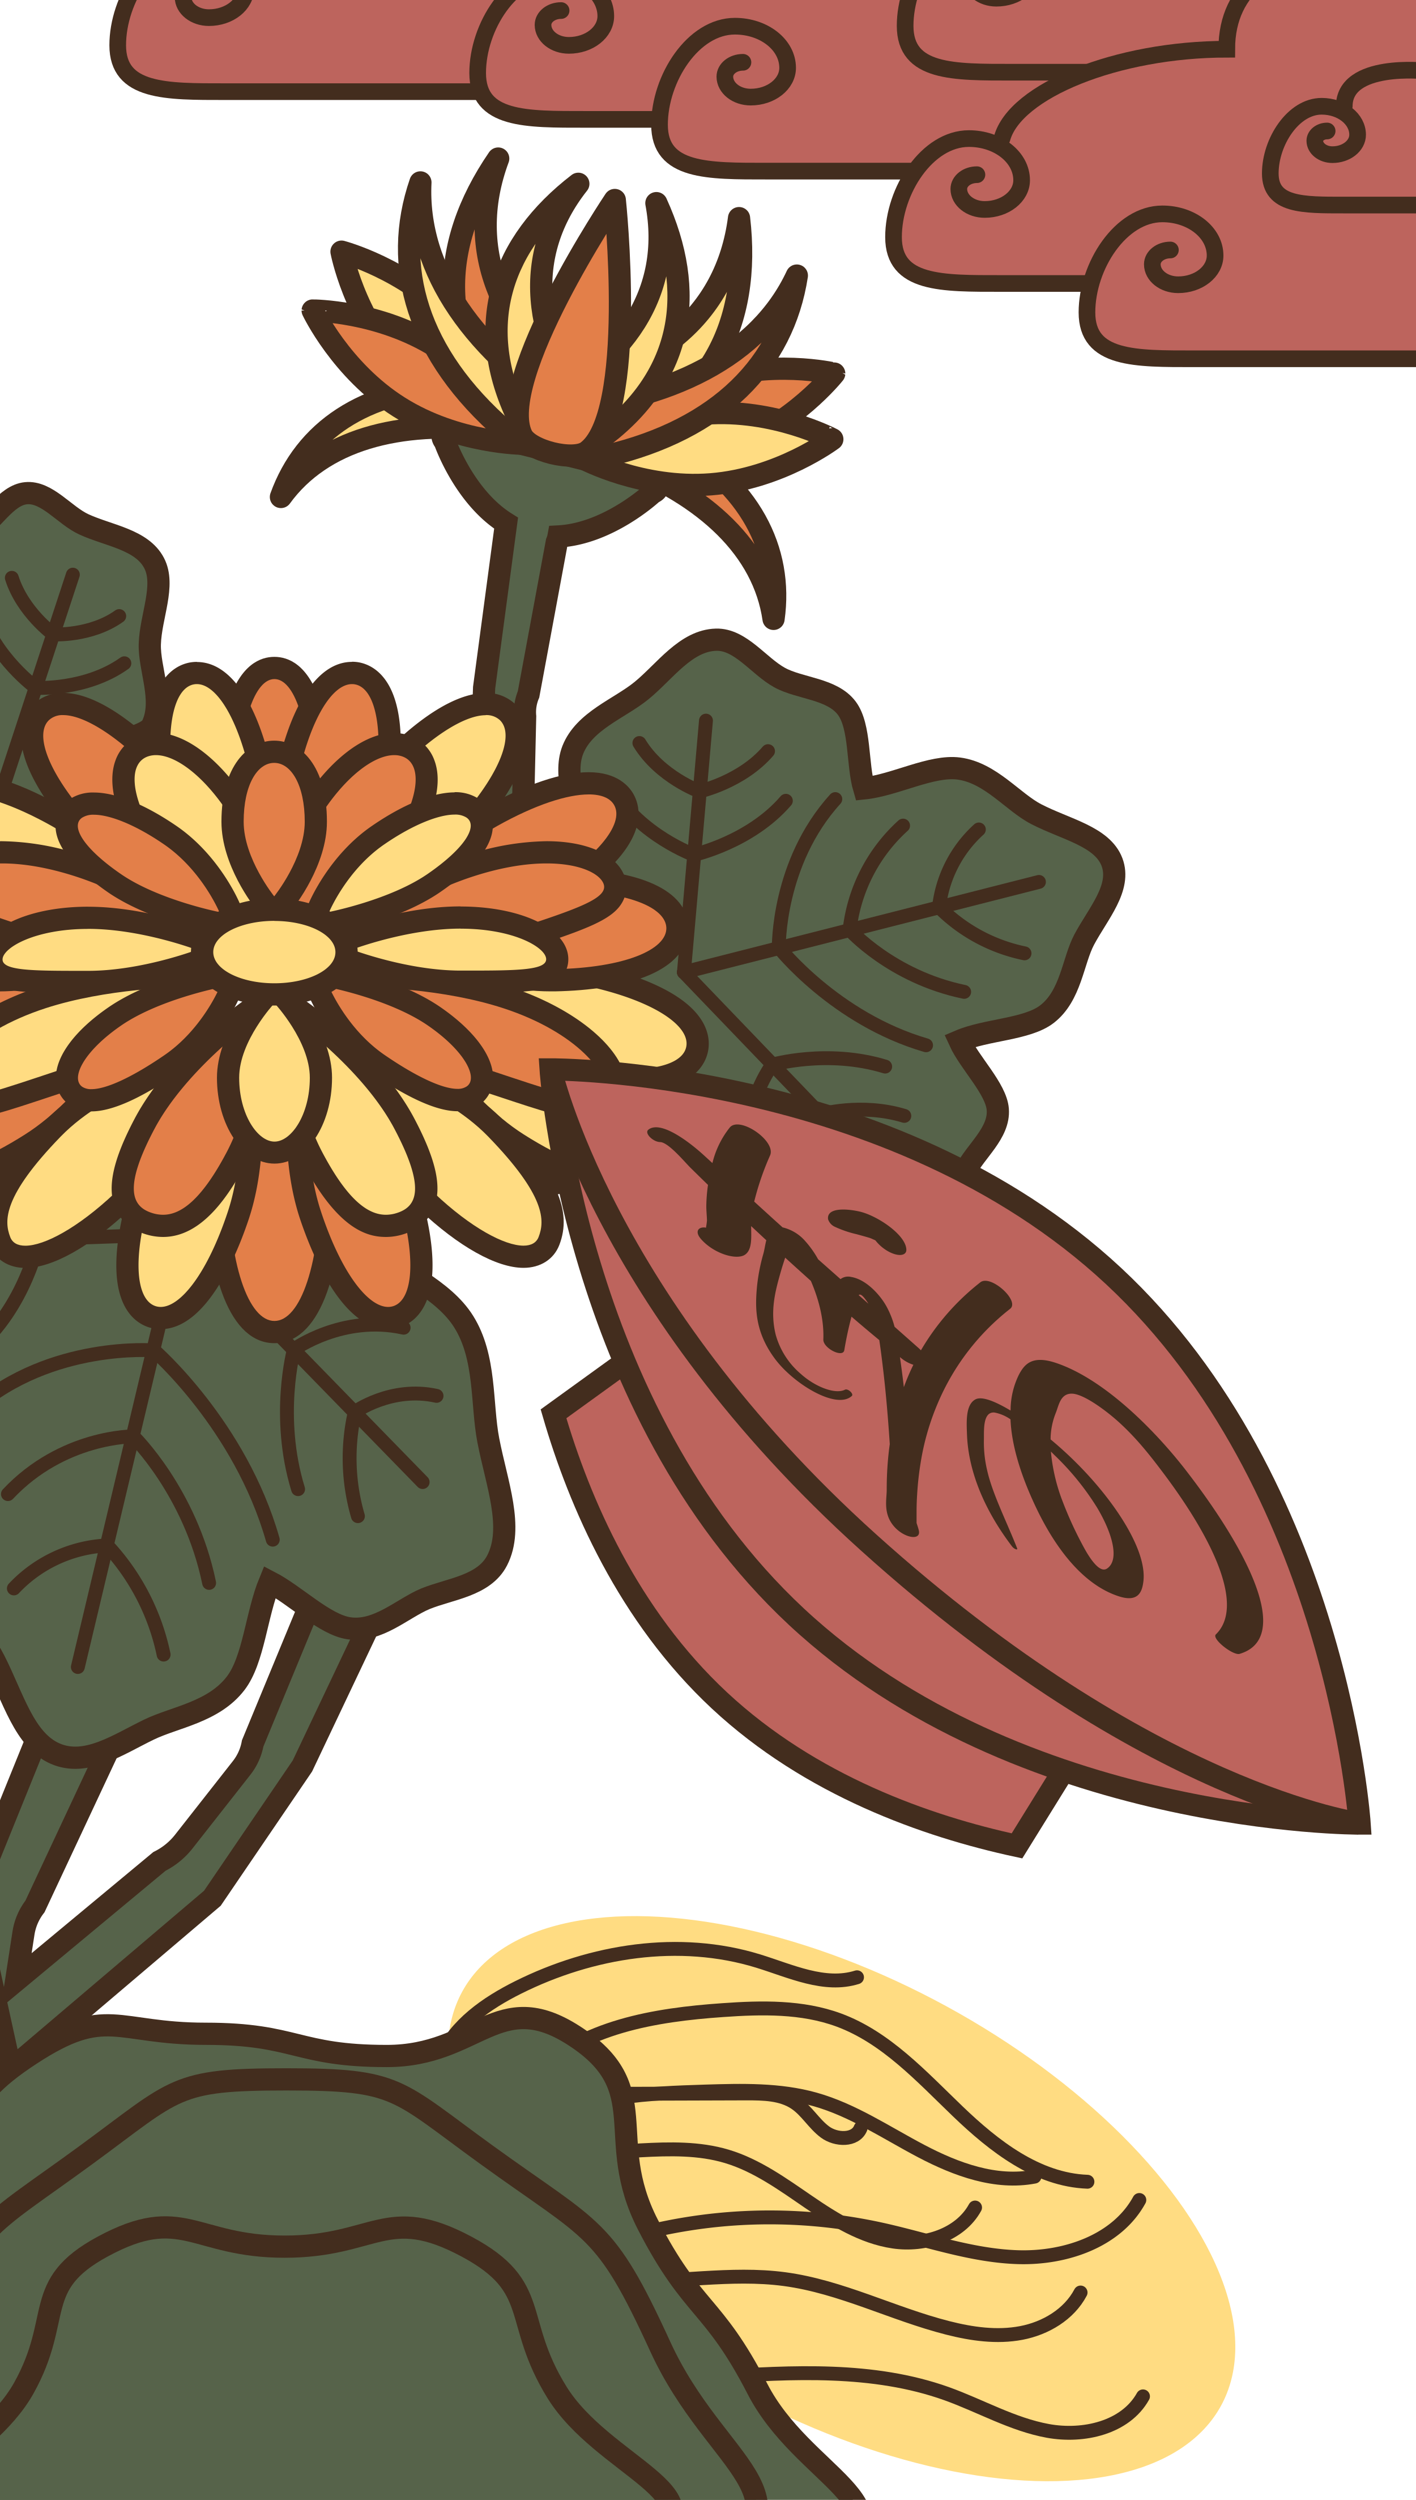 <svg xmlns="http://www.w3.org/2000/svg" width="510" height="900" viewBox="0 0 510 900"><defs><style>.a,.d{fill:#56634a;}.a,.b,.c,.e,.f,.j,.k{stroke:#432d1e;}.a,.e,.f,.j,.k{stroke-miterlimit:10;}.a,.b,.c,.e,.k{stroke-width:8px;}.b,.i{fill:#ffdc82;}.b,.c,.f,.j{stroke-linecap:round;}.b,.c{stroke-linejoin:round;}.c,.g{fill:#e37f49;}.e,.f{fill:none;}.f{stroke-width:5px;}.h{fill:#432d1e;}.j,.k{fill:#bd645d;}.j{stroke-width:6px;}</style></defs><title>90</title><path class="a" d="M117.54,562.76a11.72,11.72,0,0,0-.71,2.43L91,627.67a20.05,20.05,0,0,1-4,8.85L66.2,663a25.73,25.73,0,0,1-8.77,7.14L5.83,713l2.62-17a20.9,20.9,0,0,1,4.14-9.63l30.92-66a12.54,12.54,0,0,0,1.43-2.34c24,5.69-23-13.4-23-13.4l-29.4,72.58-13.93,61,1.76,36.07,25-3.33-1.56-26.3c-.19-.63-.35-1.27-.49-1.91A11.69,11.69,0,0,0,8.69,741l67.8-57.59,32.43-47.62L140,570.3v0C161.73,570.65,99.69,549.77,117.54,562.76Z"/><path class="a" d="M164.45,154l69.12,17.1c3.83.94,4.78,5,1.49,6.31,0,0-15.74,14.75-33.91,15.72a9.66,9.66,0,0,1-.6,2L190.36,250a16.48,16.48,0,0,0-1.22,7.91l-1.47,63.52a21.21,21.21,0,0,0,2.86,8.86l16.2,81.15c7.87,13.49-2.65,12.87-2.65,12.87a9.79,9.79,0,0,1-14.67-3.7l-18-89.65,2.95-83.36,7.92-59.25v0c-15.2-9.49-22.05-29.36-22.05-29.36C157.89,156.23,160.63,153.09,164.45,154Z"/><path class="b" d="M101.18,178.92c8.53-23.66,29.86-38.56,62.71-39.81l13,15.81C143.41,150.94,116,158.53,101.18,178.92Z"/><path class="b" d="M163,114.79c16.9,18.16,21.27,41.57,21.27,41.57s-23-6-39.94-24.19S123,90.6,123,90.6,146.07,96.63,163,114.79Z"/><path class="c" d="M157.4,125c21,13.25,31.17,34.77,31.17,34.77s-23.81,0-44.79-13.21-31.17-34.77-31.17-34.77S136.42,111.79,157.4,125Z"/><path class="c" d="M278.61,222.81c3.49-24.9-8.44-48-36.92-64.45l-18.86,7.93C254.3,178.38,275,197.87,278.61,222.81Z"/><path class="c" d="M253.84,137.27c-23.42,8.18-38.2,26.86-38.2,26.86s23.19,5.4,46.61-2.78,38.21-26.86,38.21-26.86S277.26,129.09,253.84,137.27Z"/><path class="b" d="M254,148.93c-24.74,1.94-43.79,16.23-43.79,16.23s21,11.14,45.78,9.2,43.79-16.23,43.79-16.23S278.73,147,254,148.93Z"/><path class="c" d="M179.44,57.08c-21.77,31.71-22,65,4.17,93.55L213.93,145C180.82,121.29,167,90.61,179.44,57.08Z"/><path class="b" d="M151.42,65.67c-10.43,30.19-1.17,62,30.41,89.41l25.51-5.26C171,127,149.82,97.64,151.42,65.67Z"/><path class="b" d="M208.3,66.17C180.47,87.6,171,116.44,185.74,148.69l28,3.63C191.52,122.4,188.05,91.81,208.3,66.17Z"/><path class="b" d="M266.18,78.53c4.47,38.21-10.81,67.74-47.3,80.82L194.7,140.2C235,134.7,261.59,114,266.18,78.53Z"/><path class="c" d="M287,99.21c-4.84,31.56-27.84,55.34-68.58,64.91l-20.12-16.54C241.07,144.37,273.48,128.24,287,99.21Z"/><path class="b" d="M236.41,73.13C251,105.06,246,135,217.9,156.65l-26.44-9.83C225,130.69,242.38,105.25,236.41,73.13Z"/><path class="c" d="M221.43,72s8.23,77.39-10,90.6c-5,3.63-20.77-.27-23.49-5.81C178.07,136.59,221.43,72,221.43,72Z"/><path class="d" d="M54.85,261.14c-1.84,3.89-12,4.52-16,9.44-3.45,4.3-1.22,13.87-4.74,17.7-5.55,6.06-16.13,5.35-17.22,6.49s0,11.76-5.89,17.68c-3.72,3.73-13.43,2-17.66,5.69-4.74,4.16-4.87,14.35-8.81,16.54-9.15,5.1-21.59,1-31.29,2.63C-57.3,339.1-68,346.7-77.3,344.51c-10.65-2.52-15.77-14-21.88-21.54-4.76-5.85-14.26-9.88-14.51-16.86-.25-6.71,9-12,12.55-18.7,3.06-5.84-.07-13.08,5.57-18.2-6.43-6.74-4.19-16-8.1-23-4.73-8.43-15-14.49-15.64-22.18-.78-9.35,8.51-15.28,14.53-21.57S-93.09,186-82.65,185.28c8.42-.6,17.07,8.38,26.89,11.15,8.47,2.39,17.92-1.84,26.53,2.92,5-6.06,13.27-3.57,19.58-7.24,6.78-3.94,11.68-13.83,19-14.54,7.56-.74,13.85,8,20.88,11.22,8.84,4.06,20.84,5.42,25.27,13.91,4.19,8-1.26,19.25-1.54,29.21C53.7,240.9,59.14,252.1,54.85,261.14Z"/><path class="e" d="M54.85,261.14c-1.84,3.89-12,4.52-16,9.44-3.45,4.3-1.22,13.87-4.74,17.7-5.55,6.06-16.13,5.35-17.22,6.49s0,11.76-5.89,17.68c-3.72,3.73-13.43,2-17.66,5.69-4.74,4.16-4.87,14.35-8.81,16.54-9.15,5.1-21.59,1-31.29,2.63C-57.3,339.1-68,346.7-77.3,344.51c-10.65-2.52-15.77-14-21.88-21.54-4.76-5.85-14.26-9.88-14.51-16.86-.25-6.71,9-12,12.55-18.7,3.06-5.84-.07-13.08,5.57-18.2-6.43-6.74-4.19-16-8.1-23-4.73-8.43-15-14.49-15.64-22.18-.78-9.35,8.51-15.28,14.53-21.57S-93.09,186-82.65,185.28c8.42-.6,17.07,8.38,26.89,11.15,8.47,2.39,17.92-1.84,26.53,2.92,5-6.06,13.27-3.57,19.58-7.24,6.78-3.94,11.68-13.83,19-14.54,7.56-.74,13.85,8,20.88,11.22,8.84,4.06,20.84,5.42,25.27,13.91,4.19,8-1.26,19.25-1.54,29.21C53.7,240.9,59.14,252.1,54.85,261.14Z"/><line class="f" x1="1.14" y1="283.19" x2="26.24" y2="206.89"/><path class="f" d="M19.26,228.38s-11.09-8-15-20.35"/><path class="f" d="M19.25,228.39s13.43.75,23.69-6.59"/><path class="f" d="M13,247.62s-14.88-10.7-20.12-27.31"/><path class="f" d="M13,247.64s18,1,31.79-8.85"/><path class="d" d="M208.81,302.8c.18,4.87-6.26,12.66-4.35,19.54,1.67,6,11.35,9.87,13.29,15.42,3.07,8.79-1.64,18.57-1,20.24s10.64,6.08,14.15,14.89c2.21,5.53-2.52,14.88.22,20.63,3.07,6.44,13.11,8.22,16.23,12.26,7.25,9.38,10.65,23,20,29.08,10.21,6.58,24,3.7,34.71,5.57,12.2,2.14,25.14,8.42,34.86,3.31,7.56-4,7.57-15.12,10.95-22.27,3.26-6.87,12.17-13.5,11.5-22.07-.58-7.44-10.2-16.79-13.77-24.64,9.69-4.14,24.27-4.11,31.45-9.62,8.68-6.66,9.36-19.16,13.45-26.87,5-9.38,13.49-18.68,10-27.91s-16.72-11.79-27.25-17.23c-8.49-4.38-16.47-14.94-27.93-16.44-9.88-1.29-23,6-34.1,7.14-2.52-8.54-1.28-22.21-6.2-28.83-5.31-7.14-16.94-7.05-24.23-11.06-7.53-4.14-14.08-13.86-22.84-13.64-11,.28-18.49,11.48-26.89,18.33-7.94,6.48-20.59,10.84-24.75,21.33C202.6,279.42,208.39,291.47,208.81,302.8Z"/><path class="e" d="M208.81,302.8c.18,4.87-6.26,12.66-4.35,19.54,1.67,6,11.35,9.87,13.29,15.42,3.07,8.79-1.64,18.57-1,20.24s10.64,6.08,14.15,14.89c2.21,5.53-2.52,14.88.22,20.63,3.07,6.44,13.11,8.22,16.23,12.26,7.25,9.38,10.65,23,20,29.08,10.21,6.58,24,3.7,34.71,5.57,12.2,2.14,25.14,8.42,34.86,3.31,7.56-4,7.57-15.12,10.95-22.27,3.26-6.87,12.17-13.5,11.5-22.07-.58-7.44-10.2-16.79-13.77-24.64,9.69-4.14,24.27-4.11,31.45-9.62,8.68-6.66,9.36-19.16,13.45-26.87,5-9.38,13.49-18.68,10-27.91s-16.72-11.79-27.25-17.23c-8.49-4.38-16.47-14.94-27.93-16.44-9.88-1.29-23,6-34.1,7.14-2.52-8.54-1.28-22.21-6.2-28.83-5.31-7.14-16.94-7.05-24.23-11.06-7.53-4.14-14.08-13.86-22.84-13.64-11,.28-18.49,11.48-26.89,18.33-7.94,6.48-20.59,10.84-24.75,21.33C202.6,279.42,208.39,291.47,208.81,302.8Z"/><line class="f" x1="246.33" y1="350.03" x2="374.19" y2="317.51"/><path class="f" d="M338.22,326.56A60.62,60.62,0,0,0,369,343.22"/><path class="f" d="M338.2,326.57a44.54,44.54,0,0,1,14.35-27.94"/><path class="f" d="M306,334.72s15.08,16.94,41.26,22.37"/><path class="f" d="M306,334.74a59.76,59.76,0,0,1,19.26-37.5"/><path class="f" d="M280.54,341.13s20.19,25.64,53,35.19"/><path class="f" d="M280.5,341.16s-.51-30.55,20.35-53.47"/><line class="f" x1="246.33" y1="350.03" x2="314.73" y2="421.2"/><path class="f" d="M295.42,401.24s14.77-4.25,30.29.5"/><path class="f" d="M295.42,401.22s-8.26,10.95-6,24.48"/><path class="f" d="M278.16,383.31s19.81-5.7,40.65.68"/><path class="f" d="M278.15,383.29S267.06,398,270,416.15"/><line class="f" x1="246.33" y1="350.03" x2="254.27" y2="259.44"/><path class="f" d="M251.94,284.91s15.1-3.35,24.68-14.48"/><path class="f" d="M252,284.92s-14.3-5.21-21.71-17.42"/><path class="f" d="M249.91,307.74s20.26-4.49,33.13-19.44"/><path class="f" d="M249.92,307.76s-19.2-7-29.14-23.39"/><path class="d" d="M132.79,448.56c-4.91-4.11-7.63-15.1-15.41-19.31-7-3.77-18-.24-24.77-3.34-10.73-5-16.32-15.9-18.37-16.8s-13.67,2.57-24.28-1.8c-6.72-2.76-11.48-13.2-18.76-15.66-8.39-2.84-18.06,2.73-24,2.17-13.65-1.27-27.49-7.37-38.83-3.39-12.76,4.49-19.12,18.21-26.84,27.76-8,9.87-19.78,19.43-19.93,32.89-.12,10.82,10.23,19.49,15.38,29.09,4.93,9.2,5.94,22.55,14.56,29.54,8.11,6.58,23.66,7,34.08,10.68-1.16,13.78-8.26,29.62-6.48,42,2,14.21,13.42,24.74,18.87,35.47,6.73,13.24,10.72,28.62,21.85,33.47s22.62-3.23,33.77-8.63c9.36-4.53,23.26-6.27,31.25-16.68,6.52-8.51,7.44-24.8,12.27-36.5,9.3,4.82,19.75,15.42,28.54,16.69,10.41,1.51,19.18-7.12,27.5-10.61C162,572,174.3,571,179.05,561.79c6.12-11.88-.19-27.75-3.18-43.27-2.54-13.19-.77-29.78-8.86-42.69C159.6,464,144.1,458,132.79,448.56Z"/><path class="e" d="M132.79,448.56c-4.91-4.11-7.63-15.1-15.41-19.31-7-3.77-18-.24-24.77-3.34-10.73-5-16.32-15.9-18.37-16.8s-13.67,2.57-24.28-1.8c-6.72-2.76-11.48-13.2-18.76-15.66-8.39-2.84-18.06,2.73-24,2.17-13.65-1.27-27.49-7.37-38.83-3.39-12.76,4.49-19.12,18.21-26.84,27.76-8,9.87-19.78,19.43-19.93,32.89-.12,10.82,10.23,19.49,15.38,29.09,4.93,9.2,5.94,22.55,14.56,29.54,8.11,6.58,23.66,7,34.08,10.68-1.16,13.78-8.26,29.62-6.48,42,2,14.21,13.42,24.74,18.87,35.47,6.73,13.24,10.72,28.62,21.85,33.47s22.62-3.23,33.77-8.63c9.36-4.53,23.26-6.27,31.25-16.68,6.52-8.51,7.44-24.8,12.27-36.5,9.3,4.82,19.75,15.42,28.54,16.69,10.41,1.51,19.18-7.12,27.5-10.61C162,572,174.3,571,179.05,561.79c6.12-11.88-.19-27.75-3.18-43.27-2.54-13.19-.77-29.78-8.86-42.69C159.6,464,144.1,458,132.79,448.56Z"/><line class="f" x1="65.14" y1="444.3" x2="28.04" y2="600.15"/><path class="f" d="M38.58,556.39A49.34,49.34,0,0,0,5,571.86"/><path class="f" d="M38.58,556.36a82.47,82.47,0,0,1,20.35,39.32"/><path class="f" d="M48,517.14s-25.35-.28-45.14,20.76"/><path class="f" d="M48,517.1s20.57,20,27.32,52.78"/><path class="f" d="M55.42,486.17S18.5,483.12-9.09,507.05"/><path class="f" d="M55.41,486.11s31.1,26.94,42.83,68.2"/><line class="f" x1="65.14" y1="444.3" x2="-44.09" y2="448.06"/><path class="f" d="M14.15,445.89s-5.08,24.75-22.9,39.65"/><path class="f" d="M14.18,445.91s-8.77-24.19-28.73-37.57"/><line class="f" x1="65.14" y1="444.3" x2="152.22" y2="533.57"/><path class="f" d="M127.79,508.38a74.45,74.45,0,0,0,1.12,37.46"/><path class="f" d="M127.77,508.37s13.08-9.48,29.46-5.83"/><path class="f" d="M105.86,485.84s-6.55,24.11,1.5,50.28"/><path class="f" d="M105.83,485.83s17.56-12.72,39.54-7.83"/><path class="g" d="M98.84,479.57c-12.79,0-20.73-22-20.73-57.5,0-34.05,16.43-68.19,17.13-69.63l3.6-7.38,3.59,7.38c.7,1.44,17.14,35.58,17.14,69.63C119.57,457.53,111.63,479.57,98.84,479.57Z"/><path class="h" d="M98.84,354.19s16.73,34.36,16.73,67.88-7.49,53.5-16.73,53.5-16.73-20-16.73-53.5,16.73-67.88,16.73-67.88m0-18.27-7.19,14.77c-.72,1.47-17.54,36.42-17.54,71.38,0,38.51,9.24,61.5,24.73,61.5s24.73-23,24.73-61.5c0-35-16.82-69.91-17.54-71.38l-7.19-14.77Z"/><path class="g" d="M95.24,337.93c-.53-1.1-13-27.09-13-53,0-27.4,6.37-44.42,16.64-44.42s16.64,17,16.64,44.42c0,25.94-12.51,51.93-13,53l-3.59,7.38Z"/><path class="h" d="M98.84,244.48c7,0,12.64,15.1,12.64,40.42s-12.64,51.28-12.64,51.28-12.64-26-12.64-51.28,5.66-40.42,12.64-40.42m0-8c-5.11,0-12.12,2.81-16.54,16.21-2.68,8.15-4.1,19.28-4.1,32.21,0,26.85,12.9,53.65,13.45,54.78l7.19,14.77L106,339.68c.55-1.13,13.45-27.93,13.45-54.78,0-12.93-1.42-24.06-4.11-32.21-4.41-13.4-11.43-16.21-16.53-16.21Z"/><path class="g" d="M-24.48,425.66c-6.79,0-10-2.85-11.55-5.24C-42,411-31.34,396-8.17,381.26c22-14,51.55-16.27,52.8-16.36l7.38-.52-3.6,6.46c-.61,1.09-15.15,26.9-37.17,40.92-14.08,9-26.76,13.9-35.72,13.9Z"/><path class="h" d="M44.91,368.89s-14.4,25.86-35.82,39.49c-14.12,9-25.95,13.28-33.57,13.28-3.94,0-6.75-1.15-8.18-3.38-4.17-6.56,5.22-20,26.64-33.64s50.93-15.75,50.93-15.75m14.19-9-14.75,1.05c-1.29.1-31.8,2.42-54.67,17-11,7-19.64,14.39-25,21.36-9,11.77-6.44,19.66-4.11,23.32,3.92,6.17,11,7.09,14.92,7.09,9.71,0,23.15-5.16,37.87-14.53,22.86-14.56,37.89-41.21,38.51-42.34l7.2-12.93Z"/><path class="g" d="M-29.15,389c-19,0-23.36-7-24.24-11.19-.83-3.94.27-9.94,10.25-16.18,7-4.4,17.28-8.1,29.59-10.7a91.2,91.2,0,0,1,18.72-1.81,142.93,142.93,0,0,1,36.46,5l7.1,2.1L43.09,361c-1,.81-23.63,19.86-49.18,25.25A113.74,113.74,0,0,1-29.15,389Z"/><path class="h" d="M5.18,353.07A139.68,139.68,0,0,1,40.5,358S17.93,377.09-6.91,382.33A109.52,109.52,0,0,1-29.15,385c-12,0-19.27-3-20.33-8-1.6-7.61,11.91-16.9,36.76-22.14a87.76,87.76,0,0,1,17.9-1.72m0-8A95.75,95.75,0,0,0-14.38,347c-12.76,2.7-23.44,6.58-30.88,11.23-12.56,7.86-12.94,16.15-12,20.39C-56.17,384-51,393-29.15,393a116.91,116.91,0,0,0,23.89-2.79c26.52-5.59,49.95-25.28,50.93-26.11L57,354.48l-14.19-4.2a146.65,146.65,0,0,0-37.59-5.21Z"/><path class="i" d="M9.13,452.48c-4.44,0-7.78-2.06-9.17-5.66C-4.13,436.25,1.39,424.53,19,406.38c18.3-18.85,47.8-25.84,49.05-26.13L75,378.64l-2.24,6.76c-.39,1.19-9.83,29.26-28.83,47.16C30.7,445,17.69,452.48,9.13,452.48Z"/><path class="h" d="M69,384.14s-9.29,28.1-27.77,45.51C28,442.09,16,448.48,9.13,448.48c-2.74,0-4.64-1-5.44-3.1C1.44,439.57,1,430.67,21.88,409.16,39.57,391,69,384.14,69,384.14m12.07-11-13.87,3.21c-1.3.3-31.9,7.56-51,27.24C-2.75,423.05-8.52,436-3.77,448.27c2,5.14,6.81,8.21,12.9,8.21,9.69,0,23.38-7.66,37.54-21,19.73-18.58,29.48-47.59,29.89-48.81L81,373.14Z"/><path class="i" d="M-.69,352.93H-2.1c-12.58-.24-23.32-2-31.07-5-11-4.25-13.18-9.94-13.11-14,.21-10.64,16.29-17.25,42-17.25l2.9,0c26.1.49,52,15,53,15.56L58.07,336l-6.57,3.4c-1.07.55-26.54,13.55-52.19,13.55Z"/><path class="h" d="M-4.31,320.75l2.82,0c25.39.49,51.15,15.05,51.15,15.05S24.28,348.93-.69,348.93H-2c-25.39-.48-40.4-7.07-40.26-14.84.14-7.48,14.28-13.33,38-13.33m0-8c-28.53,0-45.71,7.91-46,21.17-.08,4.34,1.85,12.41,15.66,17.77,8.18,3.17,19.4,5,32.45,5.23H-.69c26.61,0,52.91-13.43,54-14l13.15-6.79L53.6,328.86c-1.12-.64-27.83-15.57-54.93-16.08l-3,0Z"/><path class="i" d="M56.63,338.84c-1.25,0-30.86-.62-53.63-13.38C-21,312-32.46,297.64-27,287.92c1.52-2.7,5-5.92,12.71-5.92,8.84,0,21.26,4.24,35,11.93,22.77,12.76,38.73,37.71,39.39,38.77L64,339Z"/><path class="h" d="M-14.3,286c7.64,0,19.19,3.65,33,11.41,22.15,12.41,38,37.42,38,37.42S27.11,334.39,5,322s-32.28-25.32-28.48-32.1c1.43-2.54,4.62-3.86,9.22-3.86m0-8c-10.21,0-14.53,5-16.19,7.95-2.12,3.78-4.24,11.81,5.41,23.06C-19.37,315.68-10.34,322.57,1,329c23.65,13.25,54.24,13.87,55.53,13.89l14.8.22-7.92-12.5c-.69-1.09-17.17-26.87-40.82-40.12C8.13,282.3-4.65,278-14.3,278Z"/><path class="i" d="M83.64,339.29c-.79-1-19.32-24.08-24.13-49.74-5.06-27-1.4-45,9.56-47.1a10.32,10.32,0,0,1,1.84-.16c10.19,0,19.44,15.56,24.13,40.61,4.81,25.65-4.11,53.9-4.49,55.09L88.29,345Z"/><path class="h" d="M70.91,246.29c7.38,0,15.74,13.57,20.2,37.34,4.67,25-4.37,53.14-4.37,53.14s-18.62-23-23.3-47.95-1.27-41,6.37-42.43a5.77,5.77,0,0,1,1.1-.1m0-8a14.71,14.71,0,0,0-2.57.23c-4.27.8-11.78,4.32-14.22,18.94-1.45,8.65-.95,20,1.46,32.83,5,26.64,24.14,50.51,25,51.51l9.31,11.5,4.52-14.09c.4-1.23,9.6-30.41,4.61-57-5.22-27.88-15.45-43.87-28.06-43.87Z"/><path class="i" d="M57.89,474.52a10.24,10.24,0,0,1-3.16-.5c-3.81-1.26-8.44-5.24-8.82-17-.26-8.3,1.69-19,5.64-30.95,8.2-24.79,29.65-45.21,30.56-46.07l5.39-5.07,1.29,7.28c.22,1.23,5.28,30.42-2.92,55.2-7.68,23.24-18.14,37.11-28,37.11Z"/><path class="h" d="M84.86,382.92s5.19,29.13-2.78,53.24c-7.31,22.11-17,34.36-24.19,34.36a6.09,6.09,0,0,1-1.9-.3c-7.38-2.44-8.61-18.79-.64-42.9s29.51-44.4,29.51-44.4m5.28-16L79.37,377.09c-.94.89-23.11,22-31.62,47.72-4.09,12.39-6.11,23.57-5.83,32.34.46,14.81,7.44,19.31,11.56,20.67a14,14,0,0,0,4.41.7c16.79,0,27.82-27.87,31.78-39.85,8.51-25.74,3.29-55.89,3.06-57.16L90.14,367Z"/><path class="g" d="M79.69,329.76c-1.19-.39-29.29-9.73-47.26-28.67-8.66-9.13-15-18-18.27-25.62-4.67-10.8-2.18-16.36.74-19.13a11.16,11.16,0,0,1,7.86-2.89c9.1,0,22.18,8.3,35.9,22.76,18,18.94,25.81,47.5,26.14,48.71l1.92,7.14Z"/><path class="h" d="M22.76,257.45c7.36,0,19.43,7.21,33,21.51,17.47,18.43,25.17,47,25.17,47s-28.12-9.2-45.6-27.63S12,264.59,17.66,259.24a7.12,7.12,0,0,1,5.1-1.79m0-8a15.06,15.06,0,0,0-10.61,4c-3.15,3-7.55,10-1.67,23.62,3.49,8.05,10.07,17.31,19.05,26.78,18.65,19.67,47.69,29.32,48.92,29.72l14.06,4.6-3.85-14.28c-.34-1.25-8.44-30.76-27.1-50.42-8.5-9-24.85-24-38.8-24Z"/><path class="i" d="M222.15,425.66c-9,0-21.64-4.94-35.72-13.9-22-14-36.56-39.83-37.16-40.92l-3.6-6.46,7.38.52c1.24.09,30.78,2.34,52.8,16.36,10.61,6.76,18.89,13.82,23.94,20.42,7.15,9.35,6.07,15.35,3.92,18.74C232.19,422.81,229,425.66,222.15,425.66Z"/><path class="h" d="M152.76,368.89s29.52,2.11,50.94,15.75,30.81,27.08,26.63,33.64c-1.42,2.23-4.24,3.38-8.18,3.38-7.62,0-19.45-4.29-33.57-13.28-21.42-13.63-35.82-39.49-35.82-39.49m-14.19-9,7.2,12.93c.63,1.13,15.65,27.78,38.52,42.34,14.71,9.37,28.16,14.53,37.86,14.53,3.89,0,11-.92,14.93-7.09,2.33-3.66,4.89-11.55-4.11-23.32-5.33-7-14-14.36-25-21.36-22.86-14.56-53.37-16.88-54.66-17l-14.76-1.05Z"/><path class="i" d="M226.83,389a113.83,113.83,0,0,1-23.07-2.7c-25.54-5.39-48.22-24.44-49.17-25.25L149,356.21l7.09-2.1a143,143,0,0,1,36.46-5,91.06,91.06,0,0,1,18.72,1.81c12.32,2.6,22.55,6.3,29.59,10.7,10,6.24,11.09,12.24,10.26,16.18C250.18,381.94,245.86,389,226.83,389Z"/><path class="h" d="M192.5,353.07a87.76,87.76,0,0,1,17.9,1.72c24.84,5.24,38.36,14.53,36.75,22.14-1.05,5-8.37,8-20.32,8a109.52,109.52,0,0,1-22.24-2.62C179.74,377.09,157.18,358,157.18,358a139.68,139.68,0,0,1,35.32-4.88m0-8h0a146.65,146.65,0,0,0-37.59,5.21l-14.19,4.2L152,364.05c1,.83,24.42,20.52,50.94,26.11A116.83,116.83,0,0,0,226.83,393c21.85,0,27-9,28.15-14.37.89-4.24.52-12.53-12-20.39-7.44-4.65-18.12-8.53-30.89-11.23a95.72,95.72,0,0,0-19.55-1.89Z"/><path class="i" d="M188.55,452.48c-8.56,0-21.57-7.45-34.81-19.92-19-17.9-28.43-46-28.82-47.16l-2.24-6.76,6.93,1.61c1.25.29,30.75,7.28,49,26.13,17.63,18.15,23.15,29.87,19.05,40.44C196.32,450.42,193,452.48,188.55,452.48Z"/><path class="h" d="M128.71,384.14s29.39,6.81,47.08,25c20.89,21.51,20.45,30.41,18.19,36.22-.8,2.07-2.7,3.1-5.43,3.1-6.83,0-18.87-6.39-32.06-18.83-18.48-17.41-27.78-45.51-27.78-45.51m-12.06-11,4.47,13.52c.4,1.22,10.15,30.23,29.88,48.81,14.17,13.35,27.85,21,37.55,21,6.08,0,10.9-3.07,12.89-8.21,4.76-12.27-1-25.22-19.91-44.68-19.11-19.68-49.72-26.94-51-27.24l-13.87-3.21Z"/><path class="g" d="M198.37,352.93c-25.65,0-51.12-13-52.19-13.55L139.6,336l6.44-3.64c1.09-.61,27-15.07,53-15.56l2.91,0c25.68,0,41.76,6.61,42,17.25.21,11.15-16.72,18.4-44.18,18.92Z"/><path class="h" d="M202,320.75c23.69,0,37.82,5.85,38,13.33.15,7.77-14.87,14.36-40.25,14.84h-1.33c-25,0-50.36-13.11-50.36-13.11s25.76-14.56,51.15-15.05l2.83,0m0-8v0l-3,0c-27.1.51-53.81,15.44-54.93,16.08l-12.88,7.28,13.14,6.79c1.11.57,27.42,14,54,14h1.48c13-.25,24.26-2.06,32.44-5.23,13.82-5.36,15.74-13.43,15.66-17.77-.25-13.26-17.43-21.17-46-21.17Z"/><path class="g" d="M137.6,332.7c.67-1.06,16.63-26,39.4-38.77,13.71-7.69,26.13-11.93,35-11.93,7.76,0,11.19,3.22,12.7,5.92,2,3.5,2.7,9.56-5,18.49-5.41,6.31-14.07,12.89-25.05,19-22.77,12.76-52.38,13.36-53.63,13.38l-7.4.11Z"/><path class="h" d="M212,286c4.6,0,7.78,1.32,9.21,3.86,3.8,6.78-6.32,19.68-28.47,32.1S141,334.84,141,334.84s15.82-25,38-37.42c13.84-7.76,25.38-11.41,33-11.41m0-8h0c-9.66,0-22.43,4.29-36.94,12.43-23.64,13.25-40.13,39-40.82,40.12l-7.91,12.5,14.79-.22c1.29,0,31.89-.64,55.53-13.89,11.38-6.38,20.42-13.27,26.13-19.93,9.65-11.25,7.53-19.28,5.41-23.06-1.67-3-6-7.95-16.19-7.95Z"/><path class="g" d="M107.12,338c-.38-1.19-9.29-29.44-4.48-55.09,4.69-25,13.94-40.61,24.13-40.61a10.2,10.2,0,0,1,1.83.16c11,2.06,14.62,20.11,9.57,47.1-4.81,25.66-23.34,48.77-24.13,49.74L109.38,345Z"/><path class="h" d="M126.77,246.29a5.85,5.85,0,0,1,1.1.1c7.64,1.43,11,17.47,6.36,42.43s-23.3,47.95-23.3,47.95-9-28.18-4.36-53.14c4.45-23.77,12.81-37.34,20.2-37.34m0-8h0c-12.61,0-22.84,16-28.07,43.87-5,26.64,4.22,55.82,4.61,57l4.52,14.09,9.32-11.5c.81-1,20-24.87,24.95-51.51,2.4-12.82,2.91-24.18,1.46-32.83-2.44-14.62-10-18.14-14.22-18.94a14.79,14.79,0,0,0-2.57-.23Z"/><path class="g" d="M139.78,474.52c-9.83,0-20.29-13.87-28-37.11-8.19-24.78-3.14-54-2.92-55.2l1.3-7.28,5.38,5.07c.91.86,22.37,21.28,30.56,46.07,3.95,11.94,5.9,22.65,5.64,30.95-.37,11.76-5,15.74-8.82,17A10.14,10.14,0,0,1,139.78,474.52Z"/><path class="h" d="M112.82,382.92s21.53,20.29,29.51,44.4,6.74,40.46-.64,42.9a6.15,6.15,0,0,1-1.91.3c-7.24,0-16.87-12.25-24.18-34.36-8-24.11-2.78-53.24-2.78-53.24m-5.28-16-2.6,14.56c-.22,1.27-5.44,31.42,3.06,57.16,4,12,15,39.85,31.78,39.85a14,14,0,0,0,4.42-.7c4.11-1.36,11.09-5.86,11.56-20.67.28-8.77-1.74-19.95-5.84-32.34-8.51-25.74-30.67-46.83-31.61-47.72L107.54,367Z"/><path class="i" d="M112.88,324.92c.32-1.21,8.17-29.77,26.13-48.71,13.72-14.46,26.81-22.76,35.91-22.76a11.14,11.14,0,0,1,7.85,2.89c2.92,2.77,5.42,8.33.75,19.13-3.3,7.63-9.62,16.49-18.28,25.62-18,18.94-46.07,28.28-47.26,28.67l-7,2.3Z"/><path class="h" d="M174.92,257.45a7.13,7.13,0,0,1,5.1,1.79c5.64,5.35-.21,20.67-17.68,39.09S116.74,326,116.74,326s7.7-28.57,25.18-47c13.57-14.3,25.64-21.51,33-21.51m0-8h0c-14,0-30.3,15-38.81,24-18.65,19.66-26.76,49.17-27.09,50.42l-3.85,14.28,14.06-4.6c1.23-.4,30.26-10.05,48.91-29.72,9-9.47,15.57-18.73,19.05-26.78,5.88-13.6,1.48-20.64-1.67-23.62a15,15,0,0,0-10.6-4Z"/><path class="g" d="M73,347.66c-10,0-35.7-.77-57.69-7.91C-10.34,331.44-20.94,328-23.4,321.93a7.07,7.07,0,0,1,.4-6.15c2.9-5.51,12-8.93,23.78-8.93a90.83,90.83,0,0,1,27.74,4.9c27.6,9,50,28,51,28.83l7.8,6.68L77,347.61C77,347.61,75.51,347.66,73,347.66Z"/><path class="h" d="M.78,310.85c7.15,0,16,1.3,26.5,4.7,27.16,8.82,49.62,28.06,49.62,28.06s-1.43.05-4,.05c-9.59,0-34.92-.72-56.44-7.71-27.17-8.82-38.95-12.67-36-18.3,1.83-3.47,8.82-6.8,20.25-6.8m0-8v0h0c-13.45,0-23.66,4.13-27.32,11.06a11.08,11.08,0,0,0-.56,9.52c3.16,7.79,13.5,11.15,41.13,20.13,22.53,7.31,48.71,8.1,58.92,8.1,2.62,0,4.16-.05,4.23-.05l20.51-.71L82.1,337.54c-1-.83-24-20.39-52.35-29.6a94.68,94.68,0,0,0-29-5.09Z"/><path class="i" d="M-14.56,399.28c-5.14,0-7.43-2.29-8.44-4.21-.88-1.66-1.57-4.5.11-8.63,3.21-7.92,15.13-19.82,38.16-27.3,22-7.14,47.67-7.91,57.69-7.91,2.55,0,4,0,4.08,0l10.26.36-7.8,6.67c-.94.81-23.38,19.87-51,28.83-4,1.31-7.8,2.57-11.35,3.74C2,395.94-8.1,399.28-14.56,399.28Z"/><path class="h" d="M73,355.23c2.52,0,4,0,4,0s-22.46,19.24-49.62,28.06C7.07,389.9-7.3,395.28-14.55,395.28c-2.5,0-4.16-.64-4.92-2.08-3-5.63,8.81-21.44,36-30.26C38,356,63.36,355.23,73,355.23m0-8h0c-10.21,0-36.39.79-58.92,8.1-20,6.51-36,18.13-40.63,29.61-2.25,5.55-1.21,9.59.06,12s4.47,6.35,12,6.35c7.1,0,17.4-3.42,33-8.6,3.59-1.2,7.31-2.43,11.31-3.73,28.36-9.21,51.39-28.77,52.35-29.6L97.69,348l-20.51-.71c-.07,0-1.6,0-4.23,0Z"/><path class="g" d="M58.73,441.34a17.26,17.26,0,0,1-5.32-.87c-4.08-1.33-6.85-3.73-8.23-7.13-2.5-6.16-.37-15,6.89-28.8,11.56-21.87,36-39.54,37-40.28L95,360l.41,7.27c.07,1.11,1.41,27.42-10.23,49.45C76.29,433.52,67.89,441.34,58.73,441.34Z"/><path class="h" d="M91.4,367.51s1.47,26.05-9.78,47.35C72.43,432.27,65,437.34,58.73,437.34a13.09,13.09,0,0,1-4.09-.68c-7.18-2.33-10.28-9,1-30.25s35.79-38.9,35.79-38.9m7.17-15L86.74,361c-1.07.76-26.21,19-38.2,41.66-7.87,14.9-10,24.82-7.07,32.17,1.27,3.13,4.16,7.3,10.7,9.43a21.29,21.29,0,0,0,6.56,1.07c14.2,0,23.9-15.26,30-26.74,12.15-23,10.75-50.39,10.69-51.54l-.82-14.54Z"/><path class="i" d="M139,441.34c-9.17,0-17.57-7.82-26.44-24.61-11.63-22-10.29-48.34-10.23-49.45l.41-7.27,5.92,4.25c1,.74,25.44,18.41,37,40.28,7.27,13.76,9.39,22.64,6.9,28.8-1.39,3.4-4.15,5.8-8.23,7.13A17.26,17.26,0,0,1,139,441.34Z"/><path class="h" d="M106.27,367.51s24.55,17.6,35.8,38.9,8.15,27.92,1,30.25a13,13,0,0,1-4.08.68c-6.32,0-13.7-5.07-22.9-22.48-11.25-21.3-9.78-47.35-9.78-47.35m-7.16-15-.82,14.54c-.07,1.15-1.46,28.54,10.69,51.54,12.66,24,23.17,26.74,30,26.74a21.22,21.22,0,0,0,6.55-1.07c6.55-2.13,9.43-6.3,10.7-9.43,3-7.35.81-17.27-7.06-32.17-12-22.7-37.14-40.9-38.2-41.66l-11.83-8.49Z"/><path class="g" d="M212.23,399.28c-6.46,0-16.51-3.34-31.73-8.4-3.54-1.18-7.33-2.43-11.34-3.74-27.61-9-50-28-51-28.83l-7.79-6.68,10.26-.35c.06,0,1.53,0,4.08,0,10,0,35.7.77,57.68,7.91,23,7.48,34.95,19.38,38.17,27.3,1.67,4.13,1,7,.11,8.63C219.67,397,217.38,399.28,212.23,399.28Z"/><path class="h" d="M124.72,355.23c9.59,0,34.93.72,56.45,7.71,27.16,8.82,39,24.63,36,30.26-.76,1.44-2.41,2.08-4.91,2.08-7.26,0-21.63-5.38-41.84-11.94-27.16-8.82-49.61-28.06-49.61-28.06s1.43,0,3.94,0m0-8h0c-2.62,0-4.16,0-4.22,0L100,348l15.59,13.36c1,.83,24,20.39,52.35,29.6,4,1.3,7.72,2.53,11.32,3.73,15.59,5.18,25.88,8.6,33,8.6,7.52,0,10.74-4,12-6.35s2.31-6.44.06-12c-4.66-11.48-20.61-23.1-40.64-29.61-22.53-7.31-48.71-8.1-58.92-8.1Z"/><path class="g" d="M124.72,347.66c-2.55,0-4-.05-4.08-.05l-10.26-.36,7.79-6.67c1-.81,23.38-19.87,51-28.83a90.78,90.78,0,0,1,27.74-4.9c11.76,0,20.87,3.42,23.78,8.93a7.06,7.06,0,0,1,.39,6.15c-2.46,6.06-13.06,9.51-38.67,17.82C160.42,346.89,134.74,347.66,124.72,347.66Z"/><path class="h" d="M196.9,310.85c11.43,0,18.41,3.33,20.24,6.8,3,5.63-8.81,9.48-36,18.3-21.52,7-46.86,7.71-56.45,7.71-2.51,0-3.94-.05-3.94-.05s22.45-19.24,49.61-28.06c10.46-3.4,19.35-4.7,26.51-4.7m0-8h0a94.79,94.79,0,0,0-29,5.09c-28.35,9.21-51.38,28.77-52.35,29.6L100,350.9l20.52.71c.06,0,1.6.05,4.22.05,10.21,0,36.39-.79,58.92-8.1,27.64-9,38-12.34,41.14-20.13a11.15,11.15,0,0,0-.56-9.52c-3.66-6.93-13.87-11.06-27.32-11.06Z"/><path class="g" d="M103.29,332.37c-.12-.92-2.76-22.6,8.18-40.08,9.43-15.07,21.11-24.43,30.48-24.43a12.91,12.91,0,0,1,3.81.56,10.69,10.69,0,0,1,7,6.67c2.55,6.85-.28,17.38-8,29.65-10.75,17.17-34.63,30.1-35.64,30.64L104,338.12Z"/><path class="h" d="M142,271.86a8.87,8.87,0,0,1,2.62.38c7.33,2.26,7.13,13.91-3.18,30.38s-34.14,29.23-34.14,29.23-2.7-21,7.61-37.44c9.16-14.62,19.71-22.55,27.09-22.55m0-8c-10.89,0-23.56,9.84-33.87,26.31-11.69,18.67-8.89,41.73-8.76,42.71l1.48,11.51L111,338.9c1-.56,25.84-14,37.14-32,5.91-9.44,12.15-22.86,8.32-33.16a14.63,14.63,0,0,0-9.55-9.1,16.83,16.83,0,0,0-5-.74Z"/><path class="i" d="M89,335.38c-1-.54-24.89-13.47-35.64-30.64-7.68-12.27-10.51-22.8-8-29.65a10.68,10.68,0,0,1,7-6.67,12.79,12.79,0,0,1,3.8-.56c9.37,0,21,9.36,30.48,24.43,10.94,17.48,8.3,39.16,8.19,40.08l-.74,5.75Z"/><path class="h" d="M56.17,271.86c7.38,0,17.94,7.93,27.09,22.55,10.31,16.47,7.61,37.44,7.61,37.44S67,319.08,56.73,302.62s-10.51-28.12-3.18-30.38a8.87,8.87,0,0,1,2.62-.38m0-8h0a16.83,16.83,0,0,0-5,.74,14.63,14.63,0,0,0-9.55,9.1c-2.11,5.69-2.39,16.06,8.32,33.16,11.31,18.06,36.09,31.48,37.14,32l10.23,5.49,1.48-11.51c.13-1,2.93-24-8.76-42.71-10.31-16.47-23-26.31-33.87-26.31Z"/><path class="g" d="M78.22,332.29c-.92-.18-22.74-4.55-36.92-14.29C33.41,312.57,24,304.58,24,297.32a7.37,7.37,0,0,1,3.28-6.24,11.34,11.34,0,0,1,6.54-1.76c7,0,17,4.15,27.55,11.4,14.46,9.94,21,25.45,21.31,26.11l2.87,6.9Z"/><path class="h" d="M33.83,293.32c5.7,0,14.91,3.56,25.29,10.7C72.77,313.4,79,328.36,79,328.36s-21.77-4.28-35.42-13.66-18.31-17.37-14-20.32a7.51,7.51,0,0,1,4.28-1.06m0-8h0A15.21,15.21,0,0,0,25,287.79a11.39,11.39,0,0,0-5,9.53c0,7.23,6.4,15.29,19,24C53.89,331.5,76.5,336,77.45,336.21l14.67,2.88-5.74-13.8c-.29-.7-7.31-17.27-22.73-27.87-11.36-7.8-21.95-12.1-29.82-12.1Z"/><path class="g" d="M95.65,325.22c-.49-.6-11.89-14.87-11.89-29.39,0-17.4,7.53-25.18,15-25.18s15,7.78,15,25.18c0,14.52-11.4,28.79-11.88,29.39l-3.11,3.85Z"/><path class="h" d="M98.76,274.65c6.07,0,11,7.91,11,21.18s-11,26.87-11,26.87-11-13.6-11-26.87,4.93-21.18,11-21.18m0-8c-9.46,0-19,9-19,29.18,0,15.65,11.47,30.28,12.77,31.9l6.23,7.7,6.22-7.7c1.31-1.62,12.77-16.25,12.77-31.9,0-20.16-9.54-29.18-19-29.18Z"/><path class="i" d="M29.58,353.52c-9.79,0-16.57,0-21.51-.56-3.05-.32-11.15-1.18-11.15-7.53,0-8.28,15.62-15,34.82-15,19.81,0,39.69,7.5,40.52,7.82L82.05,342l-9.79,3.73c-.83.32-20.71,7.82-40.52,7.82Z"/><path class="h" d="M31.74,334.41c19.3,0,39.1,7.56,39.1,7.56s-19.8,7.55-39.1,7.55H29.57c-18,0-28.65-.07-28.65-4.09,0-4.17,11.51-11,30.82-11m0-8c-22.14,0-38.82,8.18-38.82,19,0,4.17,2.49,7.77,6.68,9.64a26.6,26.6,0,0,0,8.05,1.87c5.13.54,12,.58,21.92.58h2.17c20.54,0,41.09-7.75,42-8.08L93.27,342l-19.58-7.48c-.86-.33-21.41-8.08-41.95-8.08Z"/><path class="g" d="M32.94,396.12a9.68,9.68,0,0,1-5.58-1.56,7.62,7.62,0,0,1-3.28-6.48c0-6.44,6.47-14.72,17.3-22.16,14.17-9.74,36-14.11,36.92-14.29l7.33-1.44-2.87,6.9c-.27.65-6.84,16.16-21.3,26.1C52.88,389.09,41,396.12,32.94,396.12Z"/><path class="h" d="M79.07,355.55s-6.22,15-19.88,24.35c-11,7.55-20.65,12.22-26.25,12.22a5.81,5.81,0,0,1-3.31-.85c-4.3-3,.36-12.67,14-22.06s35.42-13.66,35.42-13.66M92.2,344.82,77.53,347.7c-1,.19-23.57,4.72-38.41,14.92-12.1,8.31-19,17.59-19,25.46a11.65,11.65,0,0,0,5,9.78,13.55,13.55,0,0,0,7.84,2.26c7.27,0,17.63-4.59,30.78-13.63,15.43-10.6,22.44-27.17,22.74-27.87l5.74-13.8Z"/><path class="i" d="M98.87,415C89.8,415,82.14,402.62,82.14,388s13.24-29,13.8-29.61l2.93-3.12,2.92,3.12c.56.61,13.8,14.93,13.8,29.61S107.93,415,98.87,415Z"/><path class="h" d="M98.87,361.16s12.72,13.6,12.72,26.87S104.94,411,98.87,411,86.14,401.3,86.14,388s12.73-26.87,12.73-26.87m0-11.71L93,355.69C91.5,357.32,78.14,372.06,78.14,388c0,17.05,9.3,30.92,20.73,30.92s20.72-13.87,20.72-30.92c0-16-13.36-30.71-14.88-32.34l-5.84-6.24Z"/><path class="g" d="M164.76,396.06c-8,0-19.94-7-28.52-12.92-14.46-9.94-21-25.45-21.3-26.1l-2.87-6.91,7.33,1.44c.92.18,22.75,4.55,36.92,14.29,10.83,7.45,17.3,15.73,17.3,22.16a7.62,7.62,0,0,1-3.28,6.49A9.67,9.67,0,0,1,164.76,396.06Z"/><path class="h" d="M118.63,355.5s21.77,4.28,35.42,13.66,18.31,19.1,14,22a5.75,5.75,0,0,1-3.31.85c-5.6,0-15.27-4.67-26.25-12.22-13.66-9.38-19.88-24.34-19.88-24.34M105.5,344.77l5.74,13.8c.29.7,7.31,17.27,22.73,27.87,13.16,9,23.52,13.62,30.79,13.62a13.62,13.62,0,0,0,7.84-2.25,11.66,11.66,0,0,0,5-9.79c0-7.86-6.94-17.14-19-25.45-14.84-10.21-37.45-14.73-38.41-14.92l-14.67-2.88Z"/><path class="i" d="M165.89,353.45c-19.82,0-39.69-7.5-40.53-7.82l-9.79-3.74,9.79-3.73c.83-.32,20.71-7.82,40.53-7.82,19.2,0,34.82,6.74,34.82,15,0,6.34-8.1,7.2-11.15,7.53-4.94.52-11.71.56-21.49.56Z"/><path class="h" d="M165.89,334.34c19.31,0,30.82,6.85,30.82,11,0,4-10.66,4.09-28.66,4.09h-2.16c-19.31,0-39.1-7.56-39.1-7.56s19.79-7.55,39.1-7.55m0-8c-20.55,0-41.09,7.75-42,8.08l-19.58,7.47,19.58,7.48c.87.33,21.41,8.08,42,8.08h2.16c9.91,0,16.79,0,21.92-.59A26.64,26.64,0,0,0,198,355c4.19-1.87,6.69-5.48,6.69-9.64,0-10.85-16.69-19-38.82-19Z"/><path class="i" d="M114.86,326.77c.27-.65,6.84-16.16,21.3-26.1,10.55-7.25,20.59-11.4,27.56-11.4a11.34,11.34,0,0,1,6.54,1.76,7.36,7.36,0,0,1,3.28,6.24c0,7.26-9.41,15.25-17.3,20.68-14.17,9.73-36,14.1-36.92,14.28L112,333.67Z"/><path class="h" d="M163.72,293.27a7.51,7.51,0,0,1,4.28,1.06c4.29,2.95-.37,10.93-14,20.32s-35.43,13.66-35.43,13.66,6.23-15,19.88-24.35c10.38-7.13,19.59-10.69,25.29-10.69m0-8h0c-7.88,0-18.47,4.3-29.82,12.1-15.42,10.6-22.44,27.17-22.73,27.87L105.43,339l14.67-2.88c1-.19,23.56-4.72,38.41-14.92,12.63-8.68,19-16.75,19-24a11.44,11.44,0,0,0-5-9.54,15.33,15.33,0,0,0-8.81-2.46Z"/><path class="i" d="M98.81,358c-14.84,0-26-6.55-26-15.23s11.19-15.24,26-15.24,26,6.55,26,15.24S113.65,358,98.81,358Z"/><path class="h" d="M98.81,331.56c12.17,0,22,5,22,11.24S111,354,98.81,354s-22-5-22-11.23,9.86-11.24,22-11.24m0-8a43.08,43.08,0,0,0-19.21,4.17c-6.88,3.5-10.82,9-10.82,15.07s3.94,11.56,10.82,15.07A43.21,43.21,0,0,0,98.81,362,43.18,43.18,0,0,0,118,357.87c6.88-3.51,10.82-9,10.82-15.07S124.9,331.23,118,327.73a43,43,0,0,0-19.21-4.17Z"/><path class="j" d="M72.46-6.18c-3.6,0-6.52,2.31-6.52,5.16,0,4.07,4.17,7.37,9.31,7.37,7.34,0,13.3-4.71,13.3-10.53,0-8.3-8.51-15-19-15-15,0-27.15,18.77-27.15,35.49C42.4,33.22,59.76,33,81.18,33H454.44V-67.9s-314.28-.37-319.65,37.63C107-40.56,84.65-26.48,81.49-19.22"/><path class="j" d="M202.09,3.8c-3.6,0-6.51,2.31-6.51,5.16,0,4.07,4.16,7.37,9.31,7.37,7.34,0,13.3-4.71,13.3-10.53,0-8.3-8.51-15-19-15-15,0-27.15,18.77-27.15,35.49,0,17,17.36,16.69,38.78,16.69H399.07V-37.92S219-34.63,211.13-9.24"/><path class="j" d="M267.59,22.43c-3.6,0-6.52,2.31-6.52,5.16,0,4.07,4.17,7.37,9.31,7.37,7.35,0,13.3-4.72,13.3-10.53,0-8.31-8.5-15-19-15-15,0-27.14,18.77-27.14,35.49,0,16.95,17.36,16.69,38.78,16.69H409.57V-9.29"/><path class="j" d="M356.06-13.18c-3.6,0-6.52,2.31-6.52,5.16,0,4.07,4.17,7.37,9.31,7.37,7.35,0,13.3-4.71,13.3-10.53,0-8.3-8.51-15-19-15-15,0-27.15,18.77-27.15,35.49,0,17,17.37,16.69,38.78,16.69H518V-64.9s-69.18-4.91-84.75,21c-27-3.13-57.23,3.86-68.2,17.7"/><path class="j" d="M351.86,62.89c-3.6,0-6.52,2.31-6.52,5.15,0,4.07,4.17,7.37,9.32,7.37,7.34,0,13.3-4.71,13.3-10.52,0-8.31-8.51-15-19-15-15,0-27.14,18.77-27.14,35.48,0,17,17.36,16.69,38.78,16.69H513.84V-18.84s-72-9.7-72,36.56c-39.53,0-76.3,15-80.94,32.13"/><path class="j" d="M421.54,90c-3.6,0-6.51,2.31-6.51,5.15,0,4.07,4.16,7.37,9.31,7.37,7.34,0,13.3-4.71,13.3-10.52,0-8.31-8.51-15-19-15-15,0-27.15,18.77-27.15,35.48,0,17,17.36,16.69,38.78,16.69h84.25V58.25"/><path class="j" d="M478,47.16c-2.45,0-4.44,1.58-4.44,3.52,0,2.77,2.84,5,6.35,5,5,0,9.06-3.21,9.06-7.17,0-5.66-5.8-10.25-12.95-10.25-10.22,0-18.5,12.79-18.5,24.18,0,11.55,11.83,11.38,26.43,11.38h29.48V25.54s-29.27-3.24-29.27,12.74"/><path class="k" d="M230.13,486.76,199.36,509c9.33,32.06,26.92,72.6,59.77,103.21s74.53,45.3,107.16,52.34l20-32.26Z"/><path class="k" d="M401.13,459.45c80.46,75,88.56,197.06,88.56,197.06s-122.36.53-202.82-74.44S198.32,385,198.32,385,320.67,384.48,401.13,459.45Z"/><path class="e" d="M198.32,385s18.43,83.77,114.53,170.33c101,91,176.84,101.17,176.84,101.17"/><path class="h" d="M353.09,461.66a86.47,86.47,0,0,0-21.4,24.48c-.26-.28-.55-.55-.87-.84l-8.63-7.64a32.25,32.25,0,0,0-2.9-7.31c-2.24-4.08-7.28-9.75-12.78-10.63a4.5,4.5,0,0,0-3.78.79l-8.07-7.14a35.51,35.51,0,0,0-4.59-6.49,15.53,15.53,0,0,0-8.21-5c-1.08-1-2.15-1.93-3.22-2.91l-7-6.37a100,100,0,0,1,5.74-16.68c2.16-5.22-11-14.22-14.54-10a33.06,33.06,0,0,0-6.25,12.81l-3.17-2.9c-5.94-5.4-15.75-12.52-19.93-9.09-1.47,1.21,1.66,4.37,4.28,4.43,3,.08,8.91,7.28,11,9.33s4.14,4.07,6.23,6.09a58.32,58.32,0,0,0-.61,7.6c0,1.69.19,3.47.24,5.18a22,22,0,0,1-.33,2.4,1.12,1.12,0,0,0,0,.26,1.34,1.34,0,0,0-.46-.11c-2.44-.19-3.65,1.57-1.33,4.2,4.62,5.25,12.72,7.63,15.78,5.62,2.75-1.81,2.26-6.5,2.25-10.32,1.81,1.7,3.63,3.39,5.46,5.09-.43,1.63-.65,3.39-1.05,4.83a67.49,67.49,0,0,0-2.35,12.35c-.62,7.17-.76,15.84,6.6,25.63,6.82,9.06,22.13,18.29,27.61,13.24.77-.72-1.41-2.79-2.49-2.24-3.46,1.77-10.72-1-15.94-5.73a28.43,28.43,0,0,1-9-14.09c-2.11-8.57-.11-15.78,1.75-22.36.51-1.79,1.07-3.55,1.65-5.3,0,0,0,0,0-.07q4.62,4.21,9.27,8.38c3.29,7.65,4.74,14.79,4.49,21.09-.12,3.15,7.06,6.76,7.55,3.84.68-4.05,1.51-8,2.55-11.87a1.21,1.21,0,0,0,.05-.18q4.94,4.25,10,8.43c.61,4,1.07,7.88,1.53,11.78,1,8.67,1.69,17.2,2.25,25.67q-.24,1.66-.42,3.36a119.12,119.12,0,0,0-.68,13.1c0,3.48-1.39,8.64,2.75,13.3,3.66,4.13,9.74,5.11,8.8,1.27-.21-.88-.52-1.76-.8-2.64v-.49l0-3.47q0-3.23.21-6.37a111.12,111.12,0,0,1,1.25-11.31,90.5,90.5,0,0,1,6.2-21.52,85.37,85.37,0,0,1,26-33.91C367.51,468.39,356.81,458.71,353.09,461.66Zm-41.45,6.06a18.49,18.49,0,0,1,1.13,1.64l-3.49-3.08C309.67,465.86,310.34,466,311.64,467.72Zm13.91,31.66a.3.3,0,0,0,0,.1q-.63-5.42-1.42-10.89l.3.24a13.57,13.57,0,0,0,4.54,2.52A79.45,79.45,0,0,0,325.55,499.38Z"/><path class="h" d="M309.58,436.18c-5.11-1.16-11.85-1.36-11.34,2.75a4.51,4.51,0,0,0,2.39,2.71,39,39,0,0,0,7.9,2.7c1.54.43,3.09.84,4.66,1.32.7.22,1.6.7,2,.83.16.17.22.22.05,0h0a15.47,15.47,0,0,0,4.27,3.8c3.91,2.31,7,1.85,6.93-.39C326.3,444.55,315.93,437.62,309.58,436.18Z"/><path class="h" d="M380.21,490.64c-8.6-2.84-11.26.64-13.17,4.16A29.13,29.13,0,0,0,364,506.68c0,.37,0,.75-.05,1.13-5.44-3.26-10.4-5.31-12.73-3.95-3.48,2-3.11,8.08-2.93,12.76.38,10.13,4.15,24.23,16.17,40.06.73,1,2.2,1.56,1.88.75-3.71-9.5-8.89-19.56-10.81-28.13a43.61,43.61,0,0,1-1.16-10.9c.09-3-.55-10.19,3.76-9.87a14.9,14.9,0,0,1,5.82,2.46c.33,8.22,3,18,7.8,28.7,3.7,8.28,14,29.55,31.36,35.06,7.06,2.24,8.31-1.91,8.72-5.56.46-4.05-.79-9.26-3.71-15.25-5-10.32-15.58-24-29.72-35.72,0-.26,0-.53,0-.78a26.22,26.22,0,0,1,1.89-8.84c1.05-2.58,1.62-7,5.86-6.85,3.86.12,11,5.15,16,9.51,6.91,6.1,12.07,12.73,16.55,18.67,19.49,25.85,29.23,48.77,19.21,58.49-1.6,1.56,6.25,7.74,8.59,7,18.9-5.65,3.38-36.81-19.87-66.71C415.73,514.79,397.64,496.41,380.21,490.64ZM380,524.07a96.29,96.29,0,0,1,15.15,18.72c5.53,9.25,8.18,18.87,3.55,21.93-3.13,2.08-7.47-5.94-9-8.86a133.25,133.25,0,0,1-6.85-15,66.08,66.08,0,0,1-4.35-18.28Z"/><ellipse class="i" cx="303.13" cy="791.57" rx="78.88" ry="155.66" transform="translate(-536.96 678.79) rotate(-61.4)"/><path class="f" d="M192.42,746.93c17.32-17.28,43.5-21.56,67.91-23.25,14.05-1,28.55-1.3,41.76,3.56,17,6.27,29.75,20.29,42.84,32.86s28.61,24.69,46.73,25.37"/><path class="f" d="M195.31,784c9.79-7.75,23-9.16,35.52-9.84,10.37-.56,21-.81,30.93,2.17,10.84,3.24,20.18,10.06,29.52,16.44s19.29,12.57,30.48,14.23,24-2.35,29.43-12.25"/><path class="f" d="M220.06,825.46c10.59-3.66,21.89-4.63,33.07-5.29,9.83-.58,19.73-.95,29.49.37,20.29,2.72,38.91,12.51,58.75,17.55,8.64,2.2,17.71,3.49,26.46,1.82s17.2-6.67,21.36-14.56"/><path class="f" d="M226,753.8l42.94-.13c6.05,0,12.51.09,17.52,3.47,4.13,2.79,6.67,7.44,10.66,10.41s11,3.23,12.84-1.39"/><path class="f" d="M257.39,855.77c28.07-1.79,57.07-3.45,83.56,6,12.21,4.38,23.7,11.07,36.46,13.4s27.93-1.1,34.26-12.43"/><path class="f" d="M158.94,740.43c5.19-11.53,16.31-19.24,27.62-24.89,26.59-13.28,58.09-18.27,86.5-9.53,11.7,3.6,23.92,9.5,35.61,5.85"/><path class="f" d="M194.66,764c17.89-9.53,39-10.36,59.23-11,13.3-.4,26.84-.78,39.64,2.82,13.69,3.85,25.68,12,38.26,18.61s26.83,11.87,40.8,9.2"/><path class="f" d="M224.23,805.94a187.47,187.47,0,0,1,93-3.31c16.51,3.62,32.7,9.52,49.59,10s35.42-5.76,43.53-20.59"/><path class="d" d="M299.49,921.46c29.62-19.32-10.45-29.92-26.64-61.35s-23.31-27.77-39.5-59.2,3.06-48.92-26.66-68.07c-27.4-17.65-34.77,7.36-67.36,7.36s-32.6-8-65.2-8-35.71-10.46-63,7.35c-28.1,18.34-19.9,25.43-34,55.88s-6.82,33.82-20.91,64.27-62.17,44.42-34,62.59c52.86,34.06,65.1-6.38,128-5.4s63.08-1.1,125,9.9C238.47,938,246.82,955.82,299.49,921.46Z"/><path class="e" d="M299.49,921.46c29.62-19.32-10.45-29.92-26.64-61.35s-23.31-27.77-39.5-59.2,3.06-48.92-26.66-68.07c-27.4-17.65-34.77,7.36-67.36,7.36s-32.6-8-65.2-8-35.71-10.46-63,7.35c-28.1,18.34-19.9,25.43-34,55.88s-6.82,33.82-20.91,64.27-62.17,44.42-34,62.59c52.86,34.06,65.1-6.38,128-5.4s63.08-1.1,125,9.9C238.47,938,246.82,955.82,299.49,921.46Z"/><path class="d" d="M255.5,926.52c38.85-28.44,2.41-37.9-17.67-81.66S214.25,804,175.24,775.77c-32.77-23.69-31.64-27.16-72.08-27.16s-39.37,3.22-72,27.1c-37,27.09-40.2,24.58-57.67,67S-75.94,894.15-38.79,921C24.42,966.72,29,938.07,106,950.7,181.8,963.15,192.57,972.6,255.5,926.52Z"/><path class="e" d="M255.5,926.52c38.85-28.44,2.41-37.9-17.67-81.66S214.25,804,175.24,775.77c-32.77-23.69-31.64-27.16-72.08-27.16s-39.37,3.22-72,27.1c-37,27.09-40.2,24.58-57.67,67S-75.94,894.15-38.79,921C24.42,966.72,29,938.07,106,950.7,181.8,963.15,192.57,972.6,255.5,926.52Z"/><path class="d" d="M233.21,913.84c27.16-14.71-16.29-26.25-32.57-52.5s-5.34-37.93-32.57-52.5c-28.91-15.46-32.79,0-65.57,0s-36.74-15.61-65.57,0c-25.6,13.87-14.16,25.43-28.33,50.87s-54,37.13-28.33,50.86c55.76,29.83,64.11-8.91,126.47,1.64C171.07,923.09,177.6,944,233.21,913.84Z"/><path class="e" d="M233.21,913.84c27.16-14.71-16.29-26.25-32.57-52.5s-5.34-37.93-32.57-52.5c-28.91-15.46-32.79,0-65.57,0s-36.74-15.61-65.57,0c-25.6,13.87-14.16,25.43-28.33,50.87s-54,37.13-28.33,50.86c55.76,29.83,64.11-8.91,126.47,1.64C171.07,923.09,177.6,944,233.21,913.84Z"/></svg>
